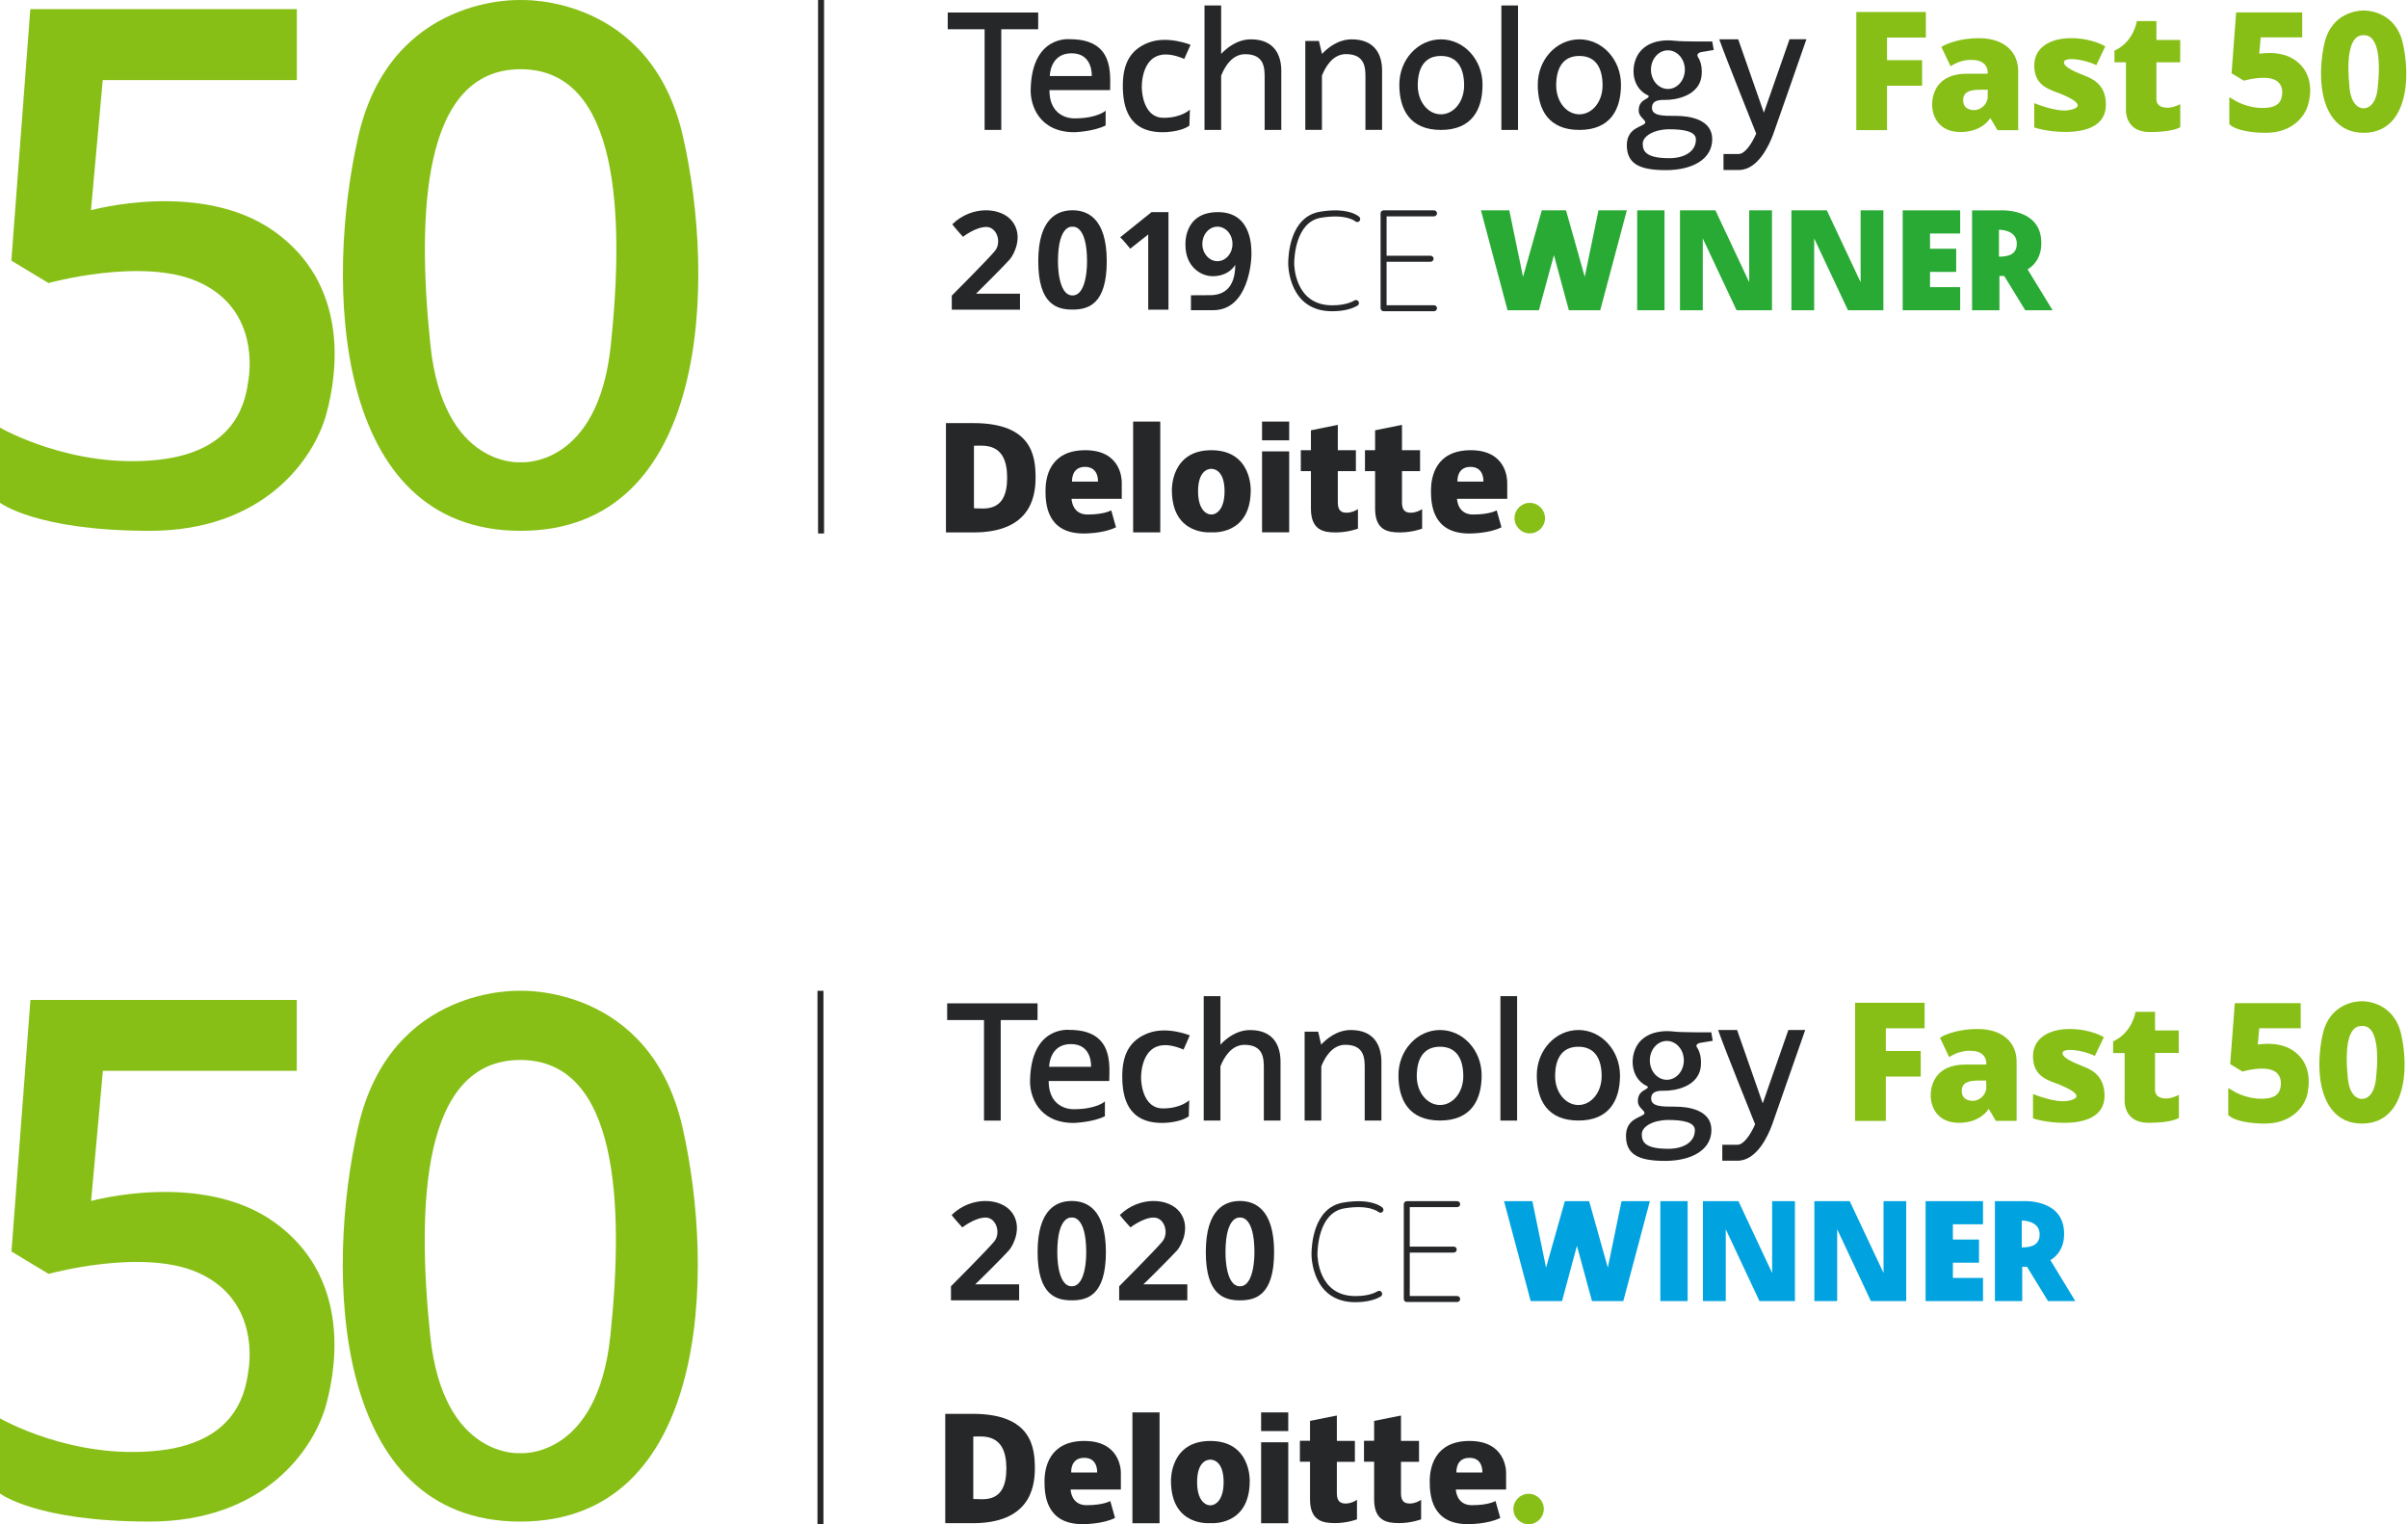 <svg width="158" height="100" viewBox="0 0 158 100" fill="none" xmlns="http://www.w3.org/2000/svg">
<path d="M18.005 15.186C13.228 11.778 5.969 13.791 5.969 13.791L6.742 5.255H19.476V0.599H1.989L0.745 17.099L3.182 18.568C3.182 18.568 9.302 16.875 12.954 18.467C16.611 20.059 16.487 23.645 16.314 24.839C16.14 26.033 15.75 29.546 10.483 30.153C4.761 30.817 0 28.055 0 28.055V32.981C0 32.981 2.363 34.825 9.823 34.825C17.283 34.825 20.592 30.145 21.414 27.158C22.233 24.171 22.781 18.595 18.005 15.186Z" fill="#87BF17"/>
<path d="M44.806 8.923C42.663 -0.409 34.161 0.004 34.161 0.004C34.161 0.004 25.658 -0.409 23.515 8.923C21.318 18.483 21.789 34.825 34.161 34.825C46.532 34.825 46.999 18.483 44.806 8.923ZM40.08 22.63C39.234 30.733 34.161 30.327 34.161 30.327C34.161 30.327 29.087 30.729 28.241 22.63C27.346 14.066 27.693 4.541 34.161 4.541C40.628 4.541 40.976 14.066 40.08 22.63Z" fill="#87BF17"/>
<path d="M68.12 1.919V0.821H62.185V1.919H64.606V8.523H65.699V1.919H68.12Z" fill="#262729"/>
<path d="M99.604 0.359H98.512V8.524H99.604V0.359Z" fill="#262729"/>
<path d="M70.21 2.573C70.21 2.573 67.685 2.279 67.627 5.911C67.612 6.908 68.175 8.674 70.5 8.674C70.5 8.674 71.751 8.636 72.546 8.23V7.26C72.546 7.26 72.017 7.766 70.5 7.766C70.5 7.766 68.859 7.847 68.859 5.911H72.84C72.836 4.899 73.133 2.573 70.21 2.573ZM71.635 4.988H68.882C68.882 4.988 68.882 3.496 70.307 3.496C71.732 3.496 71.635 4.988 71.635 4.988Z" fill="#262729"/>
<path d="M77.705 3.866L78.118 2.939C78.118 2.939 76.628 2.324 75.38 2.788C74.137 3.252 73.674 4.222 73.674 5.62C73.674 7.019 74.037 8.673 76.284 8.673C76.284 8.673 77.396 8.693 78.041 8.244L78.076 7.189C78.076 7.189 77.547 7.73 76.342 7.73C75.137 7.73 74.917 6.285 74.917 5.69C74.921 5.095 75.129 2.765 77.705 3.866Z" fill="#262729"/>
<path d="M82.076 2.581C81.145 2.581 80.45 3.191 80.126 3.539V0.359H79.033V8.524H80.126V4.965C80.365 4.362 80.848 3.555 81.701 3.555C82.979 3.555 82.979 4.49 82.979 5.097V8.524H84.072V4.652C84.072 3.655 83.651 2.581 82.076 2.581Z" fill="#262729"/>
<path d="M88.693 2.581C87.762 2.581 87.067 3.191 86.743 3.539L86.542 2.689H85.647V8.52H86.739V4.961C86.979 4.358 87.461 3.55 88.315 3.55C89.593 3.55 89.593 4.486 89.593 5.092V8.52H90.685V4.652C90.693 3.655 90.268 2.581 88.693 2.581Z" fill="#262729"/>
<path d="M94.546 2.581C93.04 2.581 91.816 3.91 91.816 5.552C91.816 7.195 92.523 8.524 94.546 8.524C96.573 8.524 97.276 7.195 97.276 5.552C97.276 3.91 96.052 2.581 94.546 2.581ZM94.546 7.5C93.704 7.5 93.025 6.677 93.025 5.606C93.025 4.536 93.419 3.67 94.546 3.67C95.674 3.67 96.068 4.536 96.068 5.606C96.068 6.677 95.384 7.5 94.546 7.5Z" fill="#262729"/>
<path d="M103.63 2.581C102.124 2.581 100.9 3.91 100.9 5.552C100.9 7.195 101.607 8.524 103.63 8.524C105.654 8.524 106.36 7.195 106.36 5.552C106.36 3.91 105.136 2.581 103.63 2.581ZM103.63 7.5C102.789 7.5 102.109 6.677 102.109 5.606C102.109 4.536 102.503 3.67 103.63 3.67C104.758 3.67 105.152 4.536 105.152 5.606C105.152 6.677 104.472 7.5 103.63 7.5Z" fill="#262729"/>
<path d="M111.617 3.418L112.447 3.279L112.347 2.723C112.347 2.723 110.397 2.738 109.868 2.673C109.339 2.607 108.269 2.615 107.628 3.368C106.987 4.122 106.941 5.698 108.134 6.262C108.134 6.262 108.323 6.32 107.968 6.51C107.613 6.699 107.513 6.962 107.524 7.286C107.536 7.677 107.984 7.858 107.953 8.044C107.902 8.322 106.744 8.311 106.744 9.52C106.744 10.73 107.547 11.162 109.304 11.162C111.061 11.162 112.347 10.44 112.347 9.13C112.347 7.82 110.837 7.603 109.984 7.603C109.13 7.603 108.393 7.611 108.393 7.074C108.393 6.533 108.941 6.552 109.362 6.552C109.783 6.552 111.659 6.363 111.659 4.752C111.659 4.752 111.702 4.164 111.401 3.724C111.401 3.727 111.269 3.499 111.617 3.418ZM109.532 8.481C110.497 8.481 111.277 8.624 111.277 9.149C111.277 9.957 110.497 10.378 109.532 10.378C108.045 10.378 107.787 9.953 107.787 9.431C107.787 8.906 108.567 8.481 109.532 8.481ZM109.439 5.837C108.825 5.837 108.327 5.269 108.327 4.57C108.327 3.87 108.825 3.302 109.439 3.302C110.053 3.302 110.551 3.87 110.551 4.57C110.551 5.269 110.053 5.837 109.439 5.837Z" fill="#262729"/>
<path d="M117.419 2.579C117.033 3.684 116.214 6.026 115.735 7.394C115.257 6.026 114.438 3.684 114.052 2.579H112.809C113.214 3.742 115.044 8.271 115.233 8.766C114.928 9.461 114.481 10.103 114.083 10.103H113.087V11.154H114.083C115.353 11.154 116.094 9.504 116.353 8.793C116.477 8.461 118.114 3.765 118.527 2.575H117.419V2.579Z" fill="#262729"/>
<path d="M150.61 3.959C150.162 3.638 149.586 3.476 148.899 3.476C148.652 3.476 148.424 3.499 148.239 3.522L148.335 2.452H151.058V0.813H146.725L146.424 4.809L147.235 5.296L147.37 5.257C147.374 5.257 147.934 5.103 148.509 5.103C148.803 5.103 149.042 5.141 149.22 5.219C149.783 5.462 149.768 5.999 149.737 6.22L149.733 6.239C149.698 6.494 149.629 6.969 148.787 7.066C148.675 7.077 148.559 7.085 148.447 7.085C147.521 7.085 146.779 6.668 146.772 6.664L146.277 6.378V8.152L146.405 8.252C146.467 8.299 147.042 8.712 148.683 8.712C150.347 8.712 151.216 7.707 151.451 6.85C151.614 6.274 151.845 4.844 150.61 3.959Z" fill="#87BF17"/>
<path d="M157.659 2.831C157.18 0.748 155.33 0.69 155.122 0.69C155.106 0.69 155.068 0.69 155.056 0.69C154.848 0.69 152.998 0.752 152.519 2.831C152.172 4.342 152.122 6.549 153.118 7.801C153.601 8.407 154.265 8.713 155.095 8.713C155.925 8.713 156.589 8.407 157.072 7.801C158.06 6.549 158.006 4.338 157.659 2.831ZM156.014 5.768C155.883 7.032 155.245 7.101 155.11 7.105L155.091 7.101L155.064 7.105C154.937 7.105 154.296 7.039 154.164 5.768C153.944 3.681 154.245 2.862 154.531 2.541C154.678 2.379 154.852 2.306 155.087 2.306C155.323 2.306 155.5 2.379 155.643 2.541C155.933 2.862 156.234 3.681 156.014 5.768Z" fill="#87BF17"/>
<path d="M121.801 0.786V2.463V3.947V5.624V8.538H123.816V5.624H126.118V3.947H123.816V2.463H126.365V0.786H123.816H121.801Z" fill="#87BF17"/>
<path d="M129.866 2.506C128.241 2.506 127.38 3.078 127.38 3.078L127.986 4.346C128.716 3.863 129.388 3.932 129.388 3.932C130.538 3.932 130.422 4.837 130.422 4.837C130.287 4.837 129.924 4.837 129.048 4.837C127.125 4.837 126.777 6.131 126.777 6.869C126.777 7.607 127.198 8.662 128.642 8.662C130.086 8.662 130.592 7.742 130.592 7.742L131.063 8.539H132.422C132.422 8.539 132.422 5.926 132.422 4.663C132.422 3.399 131.492 2.506 129.866 2.506ZM130.422 6.355C130.422 6.834 129.963 7.225 129.55 7.225H129.546C129.546 7.225 129.546 7.225 129.542 7.225C129.133 7.225 128.758 7.028 128.82 6.46C128.882 5.888 129.6 5.888 129.99 5.888C129.994 5.888 129.998 5.888 130.005 5.888C130.407 5.888 130.407 5.888 130.407 5.888C130.426 5.888 130.426 5.888 130.426 5.888C130.426 5.888 130.422 6.069 130.422 6.355Z" fill="#87BF17"/>
<path d="M136.743 4.947C136.311 4.765 135.426 4.448 135.426 4.085C135.426 3.722 136.728 3.868 137.55 4.274L138.137 3.045C138.137 3.045 137.307 2.504 135.89 2.504C134.473 2.504 133.477 3.15 133.477 4.29C133.477 5.426 134.172 5.774 134.944 6.056C135.716 6.338 137.106 6.968 135.774 7.223C134.936 7.381 133.477 6.767 133.477 6.767V8.359C133.477 8.359 134.28 8.656 135.542 8.656C136.801 8.656 138.18 8.293 138.18 6.871C138.18 5.449 137.176 5.132 136.743 4.947Z" fill="#87BF17"/>
<path d="M141.493 1.383H140.207C140.207 1.383 140.022 2.74 138.74 3.323V4.088H139.493V7.249C139.493 7.249 139.443 8.664 141.049 8.664C142.652 8.664 143.057 8.339 143.057 8.339V6.832C143.057 6.832 142.609 7.068 142.235 7.068C141.86 7.068 141.493 6.948 141.493 6.515C141.493 6.314 141.493 5.217 141.493 4.088H143.053V2.62H141.493C141.493 1.909 141.493 1.383 141.493 1.383Z" fill="#87BF17"/>
<path d="M86.614 13.889C84.626 14.222 84.525 16.776 84.525 17.286C84.525 17.414 84.556 20.42 87.41 20.42C87.8 20.42 88.537 20.37 89.074 20.049C89.166 19.991 89.197 19.871 89.139 19.779C89.082 19.686 88.962 19.655 88.869 19.713C88.414 19.987 87.757 20.03 87.41 20.03C84.95 20.03 84.919 17.402 84.919 17.29C84.919 17.012 84.969 14.566 86.68 14.284C88.317 14.013 88.904 14.504 88.919 14.515C88.997 14.589 89.12 14.585 89.197 14.508C89.271 14.43 89.267 14.303 89.19 14.229C89.159 14.195 88.483 13.576 86.614 13.889Z" fill="#262729"/>
<path d="M94.092 20.024H90.98V17.172H93.868C93.976 17.172 94.065 17.084 94.065 16.975C94.065 16.867 93.976 16.778 93.868 16.778H90.98V14.193H94.092C94.2 14.193 94.289 14.104 94.289 13.996C94.289 13.888 94.2 13.799 94.092 13.799H90.783C90.675 13.799 90.586 13.888 90.586 13.996V20.221C90.586 20.329 90.675 20.418 90.783 20.418H94.092C94.2 20.418 94.289 20.329 94.289 20.221C94.289 20.113 94.2 20.024 94.092 20.024Z" fill="#262729"/>
<path d="M63.871 27.758H62.068V31.344V34.93H63.871C67.528 34.93 67.949 32.704 67.949 31.344C67.949 29.972 67.752 27.758 63.871 27.758ZM63.906 33.346C63.906 31.34 63.906 31.34 63.906 31.34C63.906 31.34 63.906 31.34 63.906 29.242C64.567 29.242 66.084 28.998 66.084 31.34C66.084 33.682 64.567 33.346 63.906 33.346Z" fill="#262729"/>
<path d="M71.21 29.536C68.885 29.536 68.6 31.317 68.6 32.175C68.6 33.033 68.673 35 71.106 35C71.106 35 72.418 35.011 73.225 34.59L72.913 33.481C72.913 33.481 72.472 33.755 71.356 33.755C70.326 33.755 70.31 32.724 70.31 32.724H73.604C73.604 32.724 73.604 31.928 73.604 31.665C73.608 31.402 73.534 29.536 71.21 29.536ZM72.044 31.595H70.341C70.341 31.595 70.268 30.629 71.194 30.629C72.117 30.633 72.044 31.595 72.044 31.595Z" fill="#262729"/>
<path d="M96.503 29.536C94.178 29.536 93.893 31.317 93.893 32.175C93.893 33.033 93.966 35 96.398 35C96.398 35 97.711 35.011 98.518 34.59L98.206 33.481C98.206 33.481 97.765 33.755 96.65 33.755C95.618 33.755 95.603 32.724 95.603 32.724H98.897C98.897 32.724 98.897 31.928 98.897 31.665C98.9 31.402 98.827 29.536 96.503 29.536ZM97.333 31.595H95.63C95.63 31.595 95.557 30.629 96.483 30.629C97.41 30.633 97.333 31.595 97.333 31.595Z" fill="#262729"/>
<path d="M76.13 27.658H74.35V34.926H76.13V27.658Z" fill="#262729"/>
<path d="M84.589 27.658H82.809V28.887H84.589V27.658Z" fill="#262729"/>
<path d="M84.589 29.613H82.809V34.922H84.589V29.613Z" fill="#262729"/>
<path d="M79.48 29.536C76.808 29.536 76.893 32.148 76.893 32.148C76.893 35.174 79.48 34.922 79.48 34.922C79.48 34.922 82.067 35.17 82.067 32.148C82.063 32.148 82.152 29.536 79.48 29.536ZM79.48 33.755C79.132 33.755 78.611 33.411 78.611 32.233C78.611 30.923 79.233 30.757 79.48 30.757C79.727 30.757 80.349 30.923 80.349 32.233C80.349 33.411 79.827 33.755 79.48 33.755Z" fill="#262729"/>
<path d="M87.78 32.975C87.78 32.758 87.78 31.877 87.78 30.907H88.966V29.536H87.78C87.78 28.616 87.78 27.874 87.78 27.874L86.016 28.23C86.016 28.23 86.016 28.778 86.016 29.536H85.352V30.907H86.016C86.016 31.831 86.016 32.782 86.016 33.365C86.016 34.81 86.869 34.93 87.657 34.93C88.444 34.93 89.101 34.683 89.101 34.683V33.396C88.969 33.497 88.676 33.636 88.356 33.636C88.027 33.64 87.78 33.504 87.78 32.975Z" fill="#262729"/>
<path d="M91.991 32.975C91.991 32.758 91.991 31.877 91.991 30.907H93.177V29.536H91.991C91.991 28.616 91.991 27.874 91.991 27.874L90.227 28.23C90.227 28.23 90.227 28.778 90.227 29.536H89.562V30.907H90.227C90.227 31.831 90.227 32.782 90.227 33.365C90.227 34.81 91.08 34.93 91.868 34.93C92.655 34.93 93.312 34.683 93.312 34.683V33.396C93.18 33.497 92.891 33.636 92.567 33.636C92.238 33.64 91.991 33.504 91.991 32.975Z" fill="#262729"/>
<path d="M100.375 32.991C99.823 32.991 99.375 33.44 99.375 33.992C99.375 34.545 99.823 34.993 100.375 34.993C100.927 34.993 101.375 34.545 101.375 33.992C101.375 33.44 100.927 32.991 100.375 32.991Z" fill="#87BF17"/>
<path d="M66.258 17.015C66.544 16.679 67.154 15.496 66.432 14.538C65.71 13.58 63.776 13.46 62.49 14.708C62.463 14.735 63.185 15.535 63.185 15.535C63.185 15.535 64.007 14.89 64.714 14.89C65.424 14.89 65.733 15.91 65.285 16.459C64.837 17.007 62.451 19.395 62.451 19.395V20.315H66.926V19.268H64.042C64.046 19.268 65.973 17.351 66.258 17.015Z" fill="#262729"/>
<path d="M70.372 13.795C69.434 13.795 68.125 14.27 68.125 17.141C68.125 20.013 69.384 20.31 70.372 20.31C71.361 20.31 72.619 20.013 72.619 17.141C72.619 14.27 71.311 13.795 70.372 13.795ZM70.372 19.383C69.376 19.383 69.418 17.149 69.418 17.149C69.418 14.684 70.372 14.877 70.372 14.877C70.372 14.877 71.326 14.688 71.326 17.149C71.326 17.153 71.368 19.383 70.372 19.383Z" fill="#262729"/>
<path d="M73.498 15.569C73.591 15.62 74.162 16.315 74.162 16.315L75.34 15.38V20.315H76.668V13.915H75.56L73.498 15.569Z" fill="#262729"/>
<path d="M79.915 13.916C77.618 13.916 77.784 16.088 77.784 16.088C77.784 17.491 78.792 18.12 79.564 18.12C80.672 18.12 81.05 17.371 81.05 17.371C81.05 18.978 80.209 19.365 79.398 19.365C79.012 19.365 78.143 19.372 78.143 19.372V20.35H79.603C81.919 20.35 82.112 17.116 82.112 16.737C82.112 16.366 82.216 13.916 79.915 13.916ZM79.88 17.135C79.336 17.135 78.892 16.629 78.892 16.003C78.892 15.377 79.336 14.87 79.88 14.87C80.425 14.87 80.869 15.377 80.869 16.003C80.869 16.629 80.425 17.135 79.88 17.135Z" fill="#262729"/>
<path d="M109.217 13.799H107.422V20.353H109.217V13.799Z" fill="#29AA35"/>
<path d="M124.844 13.8V15.319V16.319V17.838V18.839V20.354H126.639H128.616V18.839H126.639V17.838H128.354V16.319H126.639V15.319H128.616V13.8H126.639H124.844Z" fill="#29AA35"/>
<path d="M114.773 18.513L112.557 13.799H111.727H110.862H110.232V20.353H111.727V15.642L113.943 20.353H114.773H115.638H116.267V13.799H114.773V18.513Z" fill="#29AA35"/>
<path d="M122.084 18.514L119.867 13.8H119.037H118.172H117.543V20.354H119.037V15.643L121.254 20.354H122.084H122.949H123.578V13.8H122.084V18.514Z" fill="#29AA35"/>
<path d="M103.983 18.163L102.755 13.8H101.164L99.933 18.163L99.033 13.8H97.172L98.917 20.354H99.311H100.384H100.975L101.96 16.733L102.94 20.354H103.531H104.605H104.999L106.744 13.8H104.883L103.983 18.163Z" fill="#29AA35"/>
<path d="M133.041 17.674C133.54 17.365 133.941 16.839 133.941 15.943C133.941 13.597 131.192 13.802 131.192 13.802H129.396V20.356H131.192V18.103C131.192 18.103 131.315 18.111 131.505 18.103L132.887 20.356H134.682L133.041 17.674ZM131.161 16.839V16.016V15.073C131.161 15.073 132.331 15.046 132.331 15.981C132.335 16.646 131.86 16.839 131.161 16.839Z" fill="#29AA35"/>
<path d="M54.07 0H53.676V34.999H54.07V0Z" fill="#262729"/>
<path d="M18.003 80.183C13.229 76.772 5.978 78.791 5.978 78.791L6.751 70.255H19.471V65.6H1.996L0.753 82.104L3.19 83.574C3.19 83.574 9.305 81.878 12.955 83.476C16.604 85.073 16.487 88.65 16.311 89.846C16.135 91.042 15.743 94.55 10.479 95.158C4.765 95.815 0 93.051 0 93.051V97.981C0 97.981 2.358 99.823 9.814 99.823C17.27 99.823 20.577 95.148 21.399 92.159C22.221 89.17 22.768 83.593 18.003 80.183Z" fill="#87BF17"/>
<path d="M44.774 73.921C42.632 64.591 34.139 65.003 34.139 65.003C34.139 65.003 25.646 64.591 23.503 73.921C21.311 83.487 21.781 99.824 34.139 99.824C46.496 99.824 46.966 83.487 44.774 73.921ZM40.048 87.632C39.197 95.737 34.139 95.335 34.139 95.335C34.139 95.335 29.07 95.737 28.229 87.632C27.338 79.067 27.681 69.54 34.139 69.54C40.596 69.54 40.949 79.067 40.048 87.632Z" fill="#87BF17"/>
<path d="M68.078 66.921V65.824H62.148V66.921H64.565V73.517H65.661V66.921H68.078Z" fill="#262729"/>
<path d="M99.545 65.352H98.449V73.516H99.545V65.352Z" fill="#262729"/>
<path d="M70.169 67.566C70.169 67.566 67.645 67.272 67.586 70.908C67.567 71.907 68.134 73.671 70.453 73.671C70.453 73.671 71.706 73.632 72.498 73.231V72.26C72.498 72.26 71.97 72.77 70.453 72.77C70.453 72.77 68.809 72.848 68.809 70.918H72.782C72.792 69.898 73.095 67.566 70.169 67.566ZM71.588 69.987H68.839C68.839 69.987 68.839 68.497 70.267 68.497C71.696 68.497 71.588 69.987 71.588 69.987Z" fill="#262729"/>
<path d="M77.658 68.857L78.069 67.926C78.069 67.926 76.582 67.309 75.339 67.779C74.097 68.25 73.637 69.21 73.637 70.612C73.637 72.013 73.999 73.669 76.249 73.669C76.249 73.669 77.355 73.689 78.001 73.238L78.03 72.18C78.03 72.18 77.502 72.719 76.298 72.719C75.095 72.719 74.87 71.278 74.87 70.68C74.879 70.092 75.085 67.76 77.658 68.857Z" fill="#262729"/>
<path d="M82.025 67.577C81.096 67.577 80.401 68.184 80.078 68.537V65.352H78.982V73.516H80.078V69.958C80.313 69.361 80.802 68.547 81.654 68.547C82.925 68.547 82.926 69.478 82.926 70.086V73.516H84.021V69.645C84.021 68.655 83.601 67.577 82.025 67.577Z" fill="#262729"/>
<path d="M88.635 67.574C87.705 67.574 87.01 68.181 86.688 68.534L86.492 67.681H85.602V73.513H86.697V69.955C86.932 69.357 87.421 68.544 88.273 68.544C89.545 68.544 89.545 69.475 89.545 70.083V73.513H90.641V69.642C90.631 68.652 90.21 67.574 88.635 67.574Z" fill="#262729"/>
<path d="M94.488 67.574C92.981 67.574 91.758 68.907 91.758 70.543C91.758 72.18 92.462 73.513 94.488 73.513C96.513 73.513 97.218 72.18 97.218 70.543C97.218 68.907 95.995 67.574 94.488 67.574ZM94.488 72.494C93.646 72.494 92.961 71.67 92.961 70.602C92.961 69.534 93.353 68.671 94.488 68.671C95.613 68.671 96.014 69.534 96.014 70.602C96.014 71.67 95.329 72.494 94.488 72.494Z" fill="#262729"/>
<path d="M103.566 67.574C102.059 67.574 100.836 68.907 100.836 70.543C100.836 72.18 101.54 73.513 103.566 73.513C105.591 73.513 106.296 72.18 106.296 70.543C106.286 68.907 105.073 67.574 103.566 67.574ZM103.566 72.494C102.724 72.494 102.039 71.67 102.039 70.602C102.039 69.534 102.431 68.671 103.566 68.671C104.691 68.671 105.092 69.534 105.092 70.602C105.092 71.67 104.407 72.494 103.566 72.494Z" fill="#262729"/>
<path d="M111.55 68.419L112.382 68.281L112.284 67.723C112.284 67.723 110.337 67.742 109.809 67.674C109.28 67.605 108.214 67.615 107.568 68.37C106.932 69.124 106.883 70.702 108.077 71.261C108.077 71.261 108.263 71.32 107.911 71.506C107.558 71.692 107.46 71.957 107.47 72.28C107.48 72.672 107.93 72.849 107.901 73.035C107.852 73.309 106.688 73.299 106.688 74.515C106.688 75.73 107.49 76.161 109.251 76.161C111.002 76.161 112.294 75.436 112.294 74.132C112.294 72.819 110.787 72.603 109.936 72.603C109.085 72.603 108.341 72.613 108.341 72.074C108.341 71.535 108.889 71.555 109.31 71.555C109.73 71.555 111.609 71.369 111.609 69.751C111.609 69.751 111.648 69.163 111.355 68.722C111.335 68.722 111.198 68.497 111.55 68.419ZM109.466 73.476C110.425 73.476 111.208 73.623 111.208 74.142C111.208 74.956 110.425 75.367 109.466 75.367C107.979 75.367 107.725 74.946 107.725 74.417C107.725 73.887 108.498 73.476 109.466 73.476ZM109.368 70.839C108.752 70.839 108.253 70.271 108.253 69.565C108.253 68.86 108.752 68.291 109.368 68.291C109.985 68.291 110.484 68.86 110.484 69.565C110.484 70.271 109.985 70.839 109.368 70.839Z" fill="#262729"/>
<path d="M117.343 67.574C116.961 68.681 116.139 71.023 115.66 72.386C115.18 71.014 114.368 68.671 113.977 67.574H112.734C113.136 68.74 114.965 73.268 115.161 73.758C114.858 74.454 114.407 75.101 114.006 75.101H113.008V76.149H114.006C115.278 76.149 116.012 74.503 116.276 73.787C116.394 73.454 118.038 68.76 118.448 67.574H117.343Z" fill="#262729"/>
<path d="M150.51 68.959C150.06 68.635 149.493 68.479 148.798 68.479C148.553 68.479 148.319 68.498 148.142 68.528L148.24 67.46H150.96V65.813H146.636L146.332 69.812L147.144 70.302L147.281 70.262C147.291 70.262 147.839 70.106 148.416 70.106C148.71 70.106 148.945 70.145 149.131 70.223C149.688 70.468 149.679 71.007 149.649 71.223V71.243C149.61 71.497 149.542 71.978 148.71 72.066C148.602 72.076 148.485 72.085 148.367 72.085C147.438 72.085 146.704 71.664 146.694 71.664L146.205 71.38V73.154L146.332 73.252C146.391 73.301 146.968 73.712 148.612 73.712C150.275 73.712 151.146 72.713 151.381 71.85C151.508 71.272 151.743 69.841 150.51 68.959Z" fill="#87BF17"/>
<path d="M157.546 67.831C157.066 65.754 155.217 65.685 155.012 65.685C155.002 65.685 154.963 65.685 154.943 65.685C154.738 65.685 152.888 65.744 152.409 67.831C152.066 69.341 152.008 71.546 153.006 72.8C153.485 73.408 154.151 73.712 154.982 73.712C155.814 73.712 156.47 73.408 156.959 72.8C157.947 71.546 157.898 69.341 157.546 67.831ZM155.902 70.762C155.765 72.026 155.139 72.095 155.002 72.095H154.982H154.953C154.826 72.095 154.19 72.026 154.053 70.762C153.838 68.674 154.131 67.851 154.425 67.537C154.571 67.381 154.747 67.302 154.982 67.302C155.217 67.302 155.393 67.381 155.54 67.537C155.824 67.861 156.127 68.684 155.902 70.762Z" fill="#87BF17"/>
<path d="M121.723 65.786V67.462V68.951V70.627V73.538H123.738V70.627H126.028V68.951H123.738V67.462H126.282V65.786H123.738H121.723Z" fill="#87BF17"/>
<path d="M129.774 67.508C128.149 67.508 127.288 68.077 127.288 68.077L127.895 69.351C128.629 68.871 129.294 68.939 129.294 68.939C130.449 68.939 130.331 69.841 130.331 69.841C130.194 69.841 129.832 69.841 128.952 69.841C127.034 69.841 126.682 71.135 126.682 71.87C126.682 72.605 127.102 73.663 128.541 73.663C129.979 73.663 130.488 72.742 130.488 72.742L130.957 73.536H132.318C132.318 73.536 132.318 70.919 132.318 69.655C132.327 68.4 131.398 67.508 129.774 67.508ZM130.331 71.35C130.331 71.83 129.871 72.222 129.46 72.222C129.46 72.222 129.46 72.222 129.451 72.222C129.04 72.222 128.668 72.026 128.727 71.458C128.785 70.889 129.509 70.889 129.891 70.889H129.901C130.302 70.889 130.302 70.889 130.302 70.889C130.321 70.889 130.321 70.889 130.321 70.889C130.321 70.889 130.331 71.066 130.331 71.35Z" fill="#87BF17"/>
<path d="M136.653 69.949C136.222 69.762 135.332 69.449 135.332 69.086C135.332 68.724 136.633 68.871 137.455 69.272L138.042 68.047C138.042 68.047 137.21 67.508 135.801 67.508C134.383 67.508 133.395 68.155 133.395 69.292C133.395 70.429 134.089 70.782 134.862 71.056C135.635 71.34 137.025 71.968 135.694 72.222C134.852 72.379 133.395 71.772 133.395 71.772V73.369C133.395 73.369 134.197 73.663 135.459 73.663C136.721 73.663 138.091 73.3 138.091 71.879C138.081 70.458 137.083 70.125 136.653 69.949Z" fill="#87BF17"/>
<path d="M141.402 66.38H140.12C140.12 66.38 139.934 67.733 138.652 68.321V69.085H139.406V72.251C139.406 72.251 139.357 73.662 140.961 73.662C142.566 73.662 142.967 73.339 142.967 73.339V71.829C142.967 71.829 142.517 72.065 142.145 72.065C141.774 72.065 141.402 71.947 141.402 71.506C141.402 71.31 141.402 70.212 141.402 69.076H142.958V67.605H141.402C141.402 66.9 141.402 66.38 141.402 66.38Z" fill="#87BF17"/>
<path d="M88.137 78.894C86.151 79.227 86.053 81.785 86.053 82.295C86.053 82.422 86.082 85.431 88.929 85.431C89.321 85.431 90.055 85.382 90.593 85.058C90.691 84.999 90.72 84.882 90.661 84.784C90.603 84.686 90.485 84.656 90.387 84.715C89.927 84.99 89.282 85.029 88.929 85.029C86.474 85.029 86.444 82.402 86.444 82.285C86.444 82.01 86.493 79.56 88.205 79.276C89.839 79.002 90.426 79.501 90.446 79.511C90.524 79.58 90.651 79.58 90.72 79.501C90.798 79.423 90.788 79.296 90.71 79.227C90.681 79.198 90.006 78.58 88.137 78.894Z" fill="#262729"/>
<path d="M95.612 85.027H92.501V82.175H95.387C95.495 82.175 95.583 82.086 95.583 81.979C95.583 81.871 95.495 81.783 95.387 81.783H92.501V79.195H95.612C95.72 79.195 95.808 79.107 95.808 78.999C95.808 78.891 95.72 78.803 95.612 78.803H92.305C92.197 78.803 92.109 78.891 92.109 78.999V85.223C92.109 85.33 92.197 85.419 92.305 85.419H95.612C95.72 85.419 95.808 85.33 95.808 85.223C95.808 85.115 95.72 85.027 95.612 85.027Z" fill="#262729"/>
<path d="M63.822 92.755H62.022V96.342V99.929H63.822C67.472 99.929 67.902 97.704 67.902 96.342C67.902 94.97 67.697 92.755 63.822 92.755ZM63.861 98.341C63.861 96.342 63.861 96.342 63.861 96.342C63.861 96.342 63.861 96.342 63.861 94.245C64.516 94.245 66.033 94 66.033 96.342C66.033 98.684 64.516 98.341 63.861 98.341Z" fill="#262729"/>
<path d="M71.148 94.534C68.829 94.534 68.535 96.318 68.535 97.171C68.535 98.033 68.613 99.993 71.04 99.993C71.04 99.993 72.351 100.003 73.163 99.582L72.85 98.474C72.85 98.474 72.41 98.748 71.294 98.748C70.267 98.748 70.247 97.719 70.247 97.719H73.545C73.545 97.719 73.545 96.925 73.545 96.661C73.555 96.406 73.476 94.534 71.148 94.534ZM71.989 96.602H70.287C70.287 96.602 70.208 95.642 71.138 95.642C72.058 95.632 71.989 96.602 71.989 96.602Z" fill="#262729"/>
<path d="M96.425 94.534C94.106 94.534 93.812 96.318 93.812 97.171C93.812 98.033 93.891 99.993 96.317 99.993C96.317 99.993 97.629 100.003 98.441 99.582L98.127 98.474C98.127 98.474 97.687 98.748 96.572 98.748C95.544 98.748 95.525 97.719 95.525 97.719H98.822C98.822 97.719 98.822 96.925 98.822 96.661C98.832 96.406 98.754 94.534 96.425 94.534ZM97.266 96.602H95.564C95.564 96.602 95.486 95.642 96.415 95.642C97.335 95.632 97.266 96.602 97.266 96.602Z" fill="#262729"/>
<path d="M76.084 92.661H74.303V99.933H76.084V92.661Z" fill="#262729"/>
<path d="M84.528 92.661H82.748V93.885H84.528V92.661Z" fill="#262729"/>
<path d="M84.529 94.621H82.748V99.933H84.529V94.621Z" fill="#262729"/>
<path d="M79.417 94.534C76.746 94.534 76.834 97.151 76.834 97.151C76.834 100.179 79.417 99.924 79.417 99.924C79.417 99.924 82.001 100.169 82.001 97.151C82.001 97.151 82.089 94.534 79.417 94.534ZM79.417 98.758C79.065 98.758 78.547 98.415 78.547 97.239C78.547 95.926 79.163 95.759 79.417 95.759C79.662 95.759 80.288 95.926 80.288 97.239C80.288 98.415 79.76 98.758 79.417 98.758Z" fill="#262729"/>
<path d="M87.718 97.972C87.718 97.757 87.718 96.875 87.718 95.904H88.901V94.532H87.718C87.718 93.611 87.718 92.866 87.718 92.866L85.956 93.219C85.956 93.219 85.956 93.768 85.956 94.522H85.291V95.895H85.956C85.956 96.816 85.956 97.766 85.956 98.355C85.956 99.795 86.808 99.923 87.6 99.923C88.393 99.923 89.038 99.678 89.038 99.678V98.394C88.901 98.492 88.618 98.639 88.295 98.639C87.962 98.639 87.718 98.511 87.718 97.972Z" fill="#262729"/>
<path d="M91.925 97.972C91.925 97.757 91.925 96.875 91.925 95.904H93.109V94.532H91.925C91.925 93.611 91.925 92.866 91.925 92.866L90.163 93.219C90.163 93.219 90.163 93.768 90.163 94.522H89.498V95.895H90.163C90.163 96.816 90.163 97.766 90.163 98.355C90.163 99.795 91.015 99.923 91.807 99.923C92.6 99.923 93.246 99.678 93.246 99.678V98.394C93.109 98.492 92.825 98.639 92.502 98.639C92.169 98.639 91.925 98.511 91.925 97.972Z" fill="#262729"/>
<path d="M100.298 98C99.751 98 99.301 98.451 99.301 98.999C99.301 99.548 99.751 99.998 100.298 99.998C100.846 99.998 101.296 99.548 101.296 98.999C101.296 98.451 100.856 98 100.298 98Z" fill="#87BF17"/>
<path d="M66.214 82.015C66.498 81.681 67.105 80.496 66.391 79.535C65.666 78.575 63.739 78.457 62.447 79.702C62.418 79.731 63.142 80.525 63.142 80.525C63.142 80.525 63.964 79.878 64.668 79.878C65.373 79.878 65.686 80.897 65.236 81.446C64.786 81.995 62.398 84.386 62.398 84.386V85.308H66.87V84.259H63.983C64.003 84.269 65.931 82.348 66.214 82.015Z" fill="#262729"/>
<path d="M70.323 78.791C69.383 78.791 68.082 79.272 68.082 82.143C68.082 85.015 69.344 85.309 70.323 85.309C71.311 85.309 72.563 85.015 72.563 82.143C72.563 79.272 71.262 78.791 70.323 78.791ZM70.323 84.388C69.325 84.388 69.374 82.153 69.374 82.153C69.374 79.693 70.323 79.879 70.323 79.879C70.323 79.879 71.272 79.693 71.272 82.153C71.272 82.153 71.321 84.388 70.323 84.388Z" fill="#262729"/>
<path d="M77.249 82.015C77.533 81.681 78.14 80.496 77.426 79.535C76.702 78.575 74.774 78.457 73.483 79.702C73.453 79.731 74.177 80.525 74.177 80.525C74.177 80.525 74.999 79.878 75.704 79.878C76.408 79.878 76.721 80.897 76.271 81.446C75.821 81.995 73.434 84.386 73.434 84.386V85.308H77.905V84.259H75.019C75.038 84.269 76.956 82.348 77.249 82.015Z" fill="#262729"/>
<path d="M81.36 78.791C80.421 78.791 79.119 79.272 79.119 82.143C79.119 85.015 80.381 85.309 81.36 85.309C82.348 85.309 83.6 85.015 83.6 82.143C83.6 79.272 82.289 78.791 81.36 78.791ZM81.36 84.388C80.362 84.388 80.411 82.153 80.411 82.153C80.411 79.693 81.36 79.879 81.36 79.879C81.36 79.879 82.309 79.693 82.309 82.153C82.309 82.153 82.348 84.388 81.36 84.388Z" fill="#262729"/>
<path d="M110.734 78.801H108.943V85.358H110.734V78.801Z" fill="#00A3E0"/>
<path d="M126.348 78.801V80.32V81.32V82.839V83.839V85.358H128.138H130.115V83.839H128.138V82.839H129.851V81.32H128.138V80.32H130.115V78.801H128.138H126.348Z" fill="#00A3E0"/>
<path d="M116.278 83.515L114.067 78.801H113.235H112.374H111.738V85.358H113.235V80.644L115.447 85.358H116.278H117.139H117.775V78.801H116.278V83.515Z" fill="#00A3E0"/>
<path d="M123.589 83.515L121.368 78.801H120.546H119.675H119.049V85.358H120.546V80.644L122.757 85.358H123.589H124.45H125.076V78.801H123.589V83.515Z" fill="#00A3E0"/>
<path d="M105.496 83.163L104.272 78.802H102.678L101.445 83.163L100.545 78.802H98.686L100.437 85.359H100.828H101.895H102.492L103.47 81.733L104.458 85.359H105.045H106.112H106.513L108.255 78.802H106.396L105.496 83.163Z" fill="#00A3E0"/>
<path d="M134.536 82.672C135.035 82.368 135.436 81.839 135.436 80.938C135.436 78.595 132.687 78.801 132.687 78.801H130.896V85.358H132.687V83.103C132.687 83.103 132.814 83.113 133 83.103L134.38 85.358H136.17L134.536 82.672ZM132.658 81.839V81.016V80.075C132.658 80.075 133.832 80.046 133.832 80.987C133.822 81.643 133.352 81.839 132.658 81.839Z" fill="#00A3E0"/>
<path d="M54.03 65.002H53.639V100H54.03V65.002Z" fill="#262729"/>
</svg>
